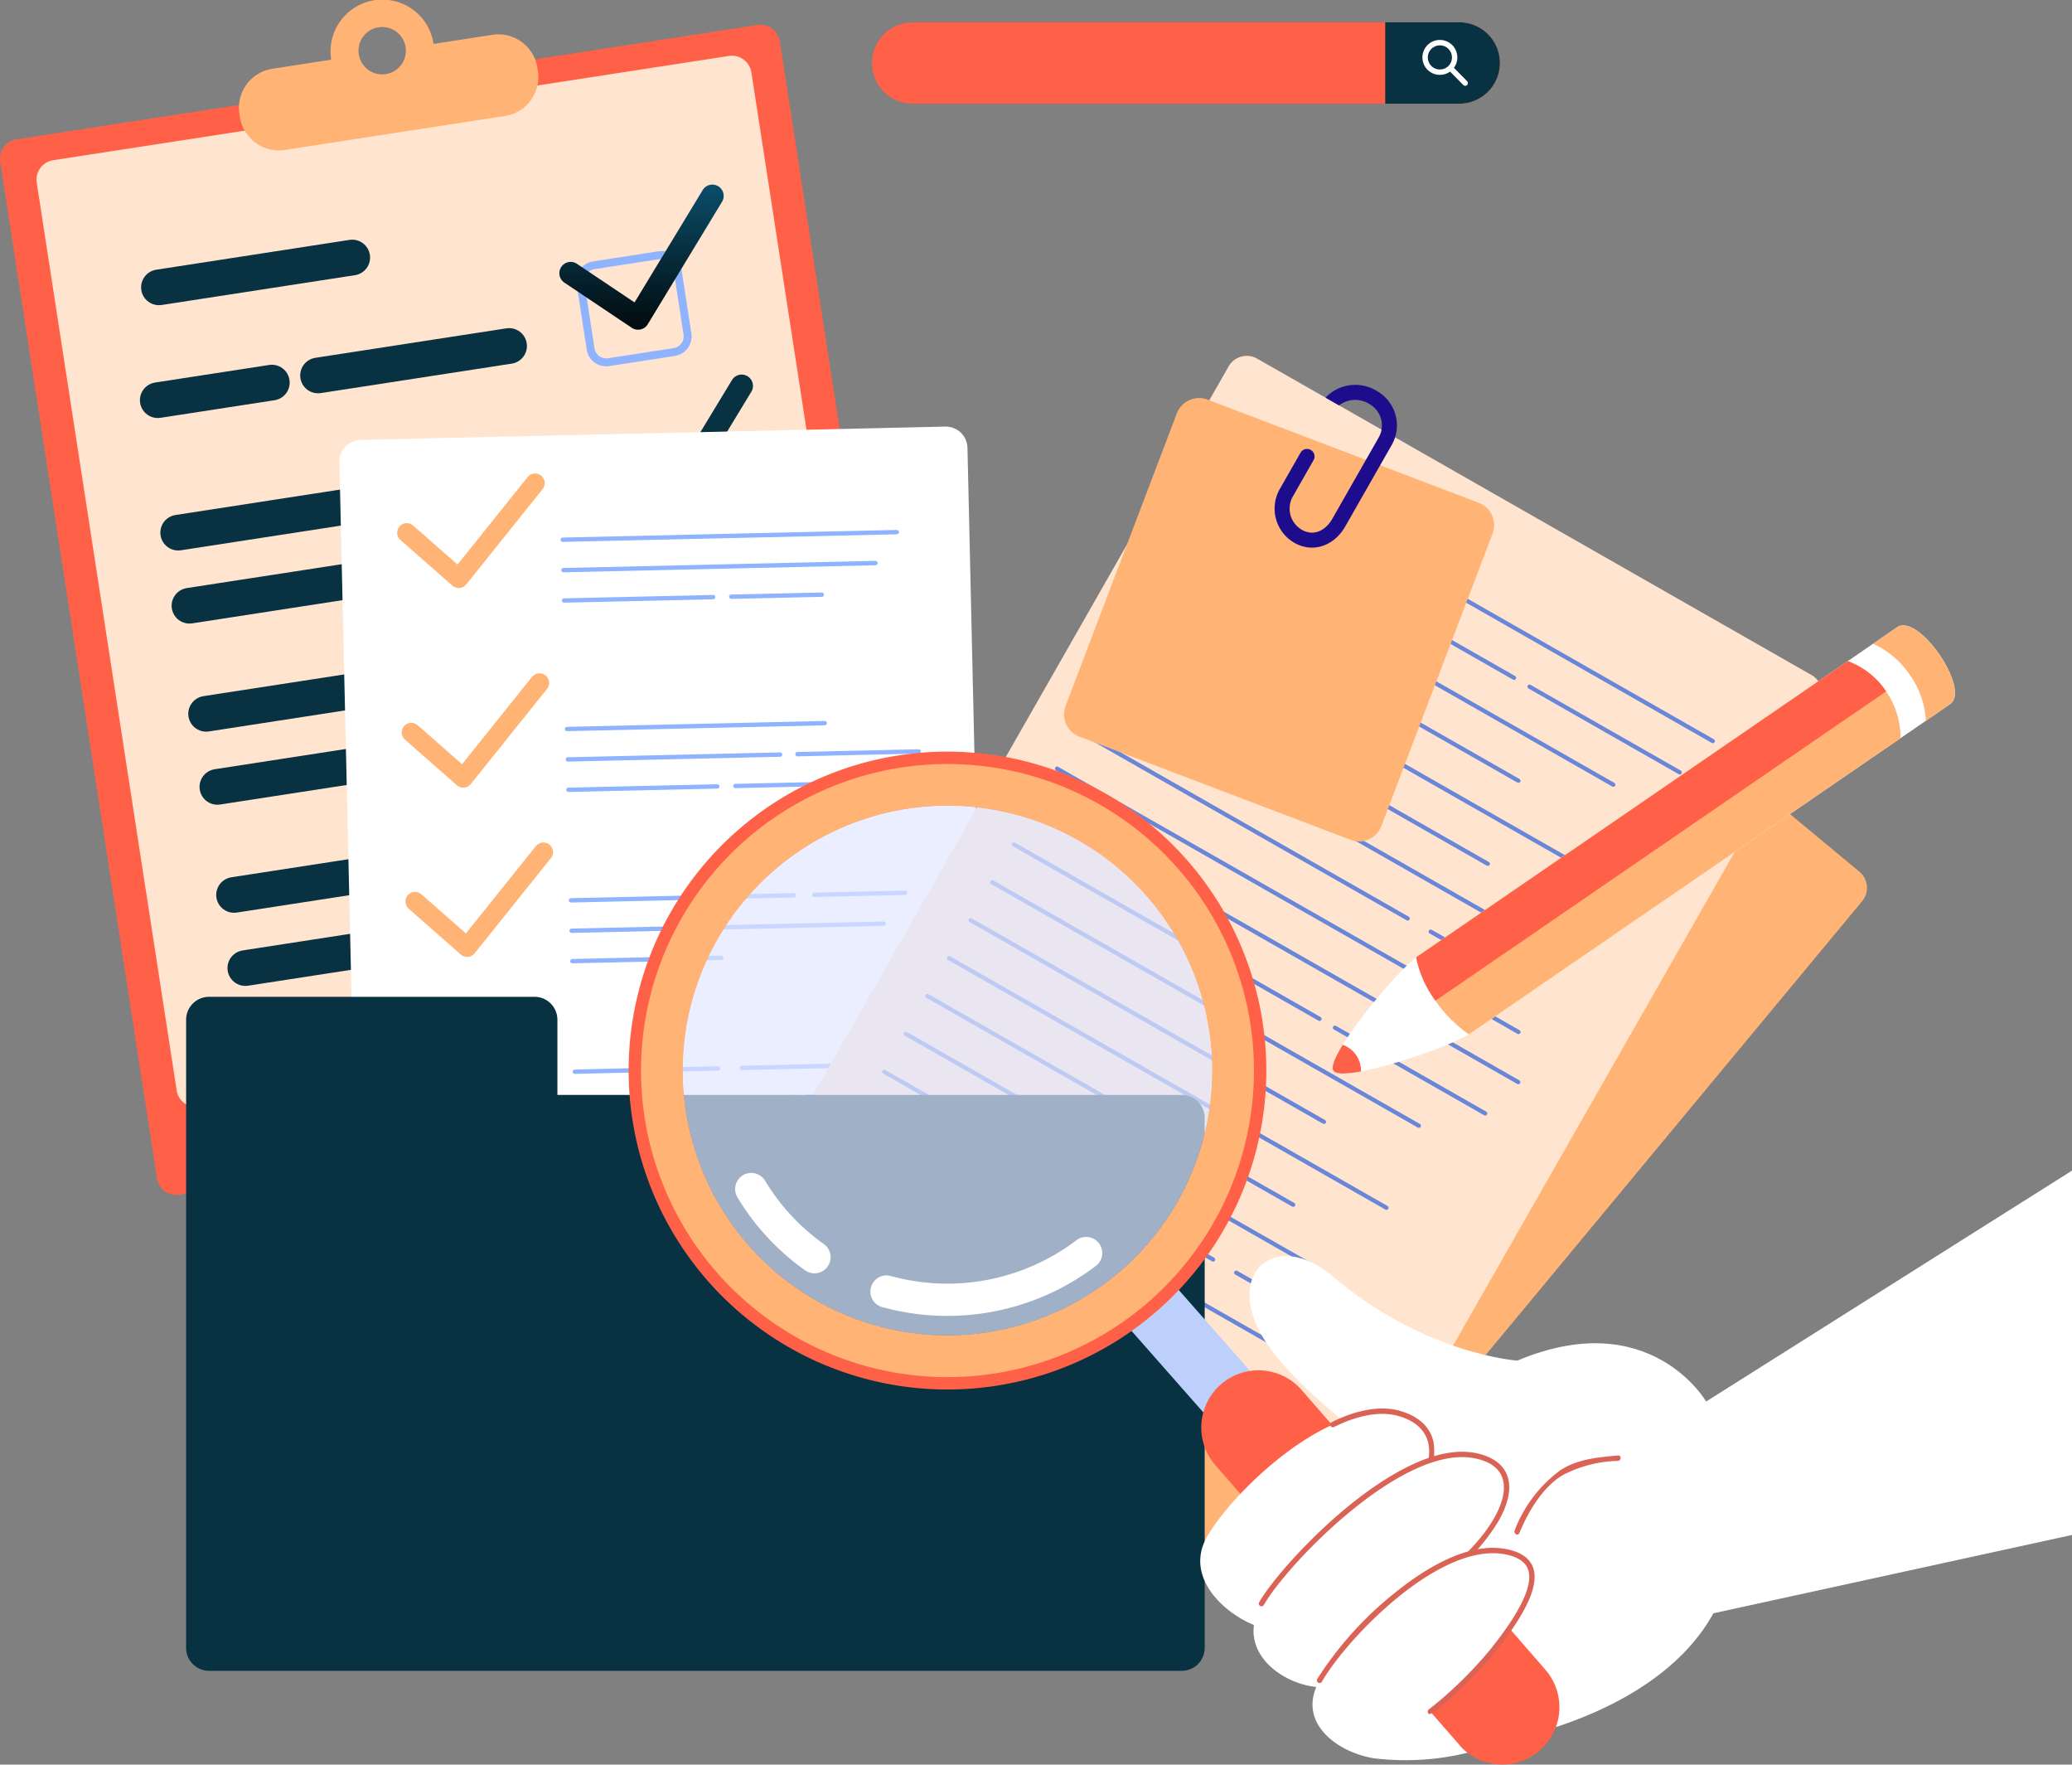 <svg id="Grupo_1064536" data-name="Grupo 1064536" xmlns="http://www.w3.org/2000/svg" xmlns:xlink="http://www.w3.org/1999/xlink" width="252.664" height="215.122" viewBox="0 0 252.664 215.122">
  <rect x="0" y="0" width="252.664" height="215.122" fill="#808080" stroke="none"/>
  <defs>
    <clipPath id="clip-path">
      <rect id="Rectángulo_373803" data-name="Rectángulo 373803" width="252.664" height="215.122" fill="none"/>
    </clipPath>
    <clipPath id="clip-path-3">
      <rect id="Rectángulo_373743" data-name="Rectángulo 373743" width="59.698" height="90.965" fill="#083142"/>
    </clipPath>
    <clipPath id="clip-path-4">
      <path id="Trazado_601135" data-name="Trazado 601135" d="M61.4,58.744a2.174,2.174,0,0,1-1.817,2.481L36.01,64.859a2.174,2.174,0,0,1-.663-4.3l23.571-3.636a2.174,2.174,0,0,1,2.48,1.817" transform="translate(-33.504 -56.901)" fill="#083142"/>
    </clipPath>
    <clipPath id="clip-path-5">
      <path id="Trazado_601136" data-name="Trazado 601136" d="M51.458,88.427a2.174,2.174,0,0,1-1.817,2.48L35.727,93.053a2.174,2.174,0,1,1-.663-4.3L48.978,86.61a2.174,2.174,0,0,1,2.48,1.817" transform="translate(-33.221 -86.584)" fill="#083142"/>
    </clipPath>
    <clipPath id="clip-path-6">
      <path id="Trazado_601137" data-name="Trazado 601137" d="M98.9,79.738a2.174,2.174,0,0,1-1.817,2.48l-23.3,3.593a2.174,2.174,0,1,1-.663-4.3l23.3-3.593a2.174,2.174,0,0,1,2.48,1.818" transform="translate(-71.277 -77.895)" fill="#083142"/>
    </clipPath>
    <clipPath id="clip-path-7">
      <path id="Trazado_601138" data-name="Trazado 601138" d="M81.722,112.235a2.174,2.174,0,0,1-1.817,2.48l-39.328,6.066a2.174,2.174,0,1,1-.663-4.3l39.328-6.066a2.174,2.174,0,0,1,2.48,1.818" transform="translate(-38.071 -110.392)" fill="#083142"/>
    </clipPath>
    <clipPath id="clip-path-8">
      <path id="Trazado_601139" data-name="Trazado 601139" d="M68.64,134.314a2.173,2.173,0,0,1-1.817,2.48L43.253,140.43a2.174,2.174,0,1,1-.663-4.3L66.16,132.5a2.174,2.174,0,0,1,2.48,1.818" transform="translate(-40.746 -132.471)" fill="#083142"/>
    </clipPath>
    <clipPath id="clip-path-9">
      <path id="Trazado_601140" data-name="Trazado 601140" d="M119.787,127.881a2.174,2.174,0,0,1-1.818,2.48l-13.609,2.1a2.174,2.174,0,0,1-.663-4.3l13.608-2.1a2.175,2.175,0,0,1,2.481,1.817" transform="translate(-101.856 -126.038)" fill="#083142"/>
    </clipPath>
    <clipPath id="clip-path-10">
      <path id="Trazado_601141" data-name="Trazado 601141" d="M78.262,158.267a2.174,2.174,0,0,1-1.817,2.48L47.21,165.257a2.174,2.174,0,1,1-.663-4.3l29.235-4.51a2.174,2.174,0,0,1,2.48,1.818" transform="translate(-44.704 -156.424)" fill="#083142"/>
    </clipPath>
    <clipPath id="clip-path-11">
      <path id="Trazado_601142" data-name="Trazado 601142" d="M127.454,153.536a2.174,2.174,0,0,1-1.817,2.48l-9.69,1.5a2.174,2.174,0,1,1-.663-4.3l9.69-1.495a2.174,2.174,0,0,1,2.48,1.817" transform="translate(-113.441 -151.693)" fill="#083142"/>
    </clipPath>
    <clipPath id="clip-path-12">
      <path id="Trazado_601143" data-name="Trazado 601143" d="M87.741,173.571a2.173,2.173,0,0,1-1.817,2.48l-36.04,5.559a2.174,2.174,0,1,1-.663-4.3l36.04-5.558a2.174,2.174,0,0,1,2.48,1.817" transform="translate(-47.379 -171.729)" fill="#083142"/>
    </clipPath>
    <clipPath id="clip-path-13">
      <path id="Trazado_601144" data-name="Trazado 601144" d="M75.454,204.1a2.174,2.174,0,0,1-1.818,2.481l-19.794,3.053a2.174,2.174,0,1,1-.663-4.3l19.795-3.053a2.174,2.174,0,0,1,2.48,1.817" transform="translate(-51.336 -202.261)" fill="#083142"/>
    </clipPath>
    <clipPath id="clip-path-14">
      <path id="Trazado_601145" data-name="Trazado 601145" d="M125.757,196.221a2.175,2.175,0,0,1-1.818,2.481l-20.65,3.185a2.174,2.174,0,1,1-.663-4.3l20.651-3.185a2.174,2.174,0,0,1,2.481,1.817" transform="translate(-100.782 -194.378)" fill="#083142"/>
    </clipPath>
    <clipPath id="clip-path-15">
      <path id="Trazado_601146" data-name="Trazado 601146" d="M72.32,223.2a2.174,2.174,0,0,1-1.817,2.481l-13.985,2.158a2.174,2.174,0,1,1-.663-4.3L69.84,221.38a2.174,2.174,0,0,1,2.48,1.816" transform="translate(-54.011 -221.354)" fill="#083142"/>
    </clipPath>
    <clipPath id="clip-path-16">
      <path id="Trazado_601147" data-name="Trazado 601147" d="M139.065,71.46l-1.236-8.014a1.443,1.443,0,0,1,1.2-1.644l8.013-1.236a1.443,1.443,0,0,1,1.645,1.2l1.236,8.013a1.443,1.443,0,0,1-1.205,1.644l-8.012,1.236a1.411,1.411,0,0,1-.221.017,1.443,1.443,0,0,1-1.424-1.221M146.9,59.617l-8.013,1.236a2.4,2.4,0,0,0-2.009,2.741l1.236,8.012a2.4,2.4,0,0,0,2.741,2.009l8.012-1.236a2.4,2.4,0,0,0,2.009-2.741l-1.236-8.013a2.4,2.4,0,0,0-2.371-2.036,2.443,2.443,0,0,0-.37.028" transform="translate(-136.851 -59.589)" fill="none"/>
    </clipPath>
    <linearGradient id="linear-gradient" x1="-4.213" y1="11.413" x2="-4.182" y2="11.413" gradientUnits="objectBoundingBox">
      <stop offset="0" stop-color="#6986d9"/>
      <stop offset="1" stop-color="#8fb3ff"/>
    </linearGradient>
    <clipPath id="clip-path-17">
      <path id="Trazado_601148" data-name="Trazado 601148" d="M145.831,115.326l-1.236-8.014a1.442,1.442,0,0,1,1.2-1.644l8.013-1.236a1.442,1.442,0,0,1,1.644,1.2l1.236,8.013a1.444,1.444,0,0,1-1.205,1.644l-8.013,1.236a1.469,1.469,0,0,1-.221.017,1.443,1.443,0,0,1-1.424-1.221m7.835-11.844-8.012,1.236a2.4,2.4,0,0,0-2.009,2.741l1.236,8.013a2.4,2.4,0,0,0,2.741,2.008l8.013-1.236a2.4,2.4,0,0,0,2.008-2.74l-1.236-8.013a2.4,2.4,0,0,0-2.372-2.037,2.44,2.44,0,0,0-.369.028" transform="translate(-143.617 -103.454)" fill="none"/>
    </clipPath>
    <linearGradient id="linear-gradient-2" x1="-4.425" y1="10.026" x2="-4.394" y2="10.026" xlink:href="#linear-gradient"/>
    <clipPath id="clip-path-18">
      <path id="Trazado_601149" data-name="Trazado 601149" d="M152.6,159.191l-1.236-8.013a1.442,1.442,0,0,1,1.2-1.644l8.013-1.236a1.442,1.442,0,0,1,1.644,1.2l1.236,8.013a1.443,1.443,0,0,1-1.205,1.644l-8.013,1.236a1.463,1.463,0,0,1-.22.017,1.444,1.444,0,0,1-1.424-1.222m7.836-11.843-8.013,1.236a2.4,2.4,0,0,0-2.009,2.74l1.236,8.013a2.4,2.4,0,0,0,2.741,2.008l8.013-1.236a2.4,2.4,0,0,0,2.008-2.74l-1.236-8.013a2.4,2.4,0,0,0-2.371-2.036,2.432,2.432,0,0,0-.369.028" transform="translate(-150.383 -147.32)" fill="none"/>
    </clipPath>
    <linearGradient id="linear-gradient-3" x1="-4.637" y1="8.641" x2="-4.606" y2="8.641" xlink:href="#linear-gradient"/>
    <clipPath id="clip-path-19">
      <path id="Trazado_601150" data-name="Trazado 601150" d="M159.362,203.057l-1.236-8.013a1.443,1.443,0,0,1,1.205-1.644l8.012-1.236a1.443,1.443,0,0,1,1.645,1.2l1.236,8.014a1.442,1.442,0,0,1-1.2,1.644l-8.014,1.236a1.4,1.4,0,0,1-.221.017,1.444,1.444,0,0,1-1.424-1.222m7.836-11.843-8.013,1.236a2.4,2.4,0,0,0-2.008,2.74l1.236,8.013a2.4,2.4,0,0,0,2.741,2.009l8.012-1.236a2.4,2.4,0,0,0,2.009-2.741l-1.236-8.014a2.4,2.4,0,0,0-2.372-2.036,2.444,2.444,0,0,0-.369.028" transform="translate(-157.149 -191.186)" fill="none"/>
    </clipPath>
    <linearGradient id="linear-gradient-4" x1="-4.849" y1="7.255" x2="-4.818" y2="7.255" xlink:href="#linear-gradient"/>
    <linearGradient id="linear-gradient-5" x1="0.5" x2="0.5" y2="1" gradientUnits="objectBoundingBox">
      <stop offset="0" stop-color="#0a4e6a"/>
      <stop offset="1" stop-color="#020a0d"/>
    </linearGradient>
    <clipPath id="clip-path-21">
      <path id="Trazado_601160" data-name="Trazado 601160" d="M174.108,125.795l-40.749.926a.265.265,0,1,0,.012.531l40.749-.927a.265.265,0,0,0-.006-.529h-.006" transform="translate(-133.1 -125.795)" fill="none"/>
    </clipPath>
    <linearGradient id="linear-gradient-6" x1="-1.67" y1="19.76" x2="-1.657" y2="19.76" xlink:href="#linear-gradient"/>
    <clipPath id="clip-path-22">
      <path id="Trazado_601161" data-name="Trazado 601161" d="M171.572,133.131,133.523,134a.265.265,0,0,0,.013.53l38.049-.864a.265.265,0,0,0-.008-.531h-.005" transform="translate(-133.265 -133.131)" fill="none"/>
    </clipPath>
    <linearGradient id="linear-gradient-7" x1="-1.788" y1="20.5" x2="-1.775" y2="20.5" xlink:href="#linear-gradient"/>
    <clipPath id="clip-path-23">
      <path id="Trazado_601162" data-name="Trazado 601162" d="M151.852,141.228l-18.165.412a.266.266,0,1,0,.012.531l18.165-.413a.265.265,0,0,0-.005-.53h-.007" transform="translate(-133.428 -141.228)" fill="none"/>
    </clipPath>
    <linearGradient id="linear-gradient-8" x1="-3.681" y1="37.854" x2="-3.653" y2="37.854" xlink:href="#linear-gradient"/>
    <clipPath id="clip-path-24">
      <path id="Trazado_601163" data-name="Trazado 601163" d="M184.407,140.642l-11.048.251a.265.265,0,1,0,.012.531l11.047-.251a.265.265,0,0,0,0-.531h-.007" transform="translate(-173.1 -140.642)" fill="none"/>
    </clipPath>
    <linearGradient id="linear-gradient-9" x1="-7.687" y1="56.334" x2="-7.642" y2="56.334" xlink:href="#linear-gradient"/>
    <clipPath id="clip-path-25">
      <path id="Trazado_601164" data-name="Trazado 601164" d="M165.8,171.137l-31.421.715a.265.265,0,0,0,.012.53l31.422-.713a.266.266,0,0,0-.008-.532H165.8" transform="translate(-134.122 -171.137)" fill="none"/>
    </clipPath>
    <linearGradient id="linear-gradient-10" x1="-2.171" y1="21.128" x2="-2.155" y2="21.128" xlink:href="#linear-gradient"/>
    <clipPath id="clip-path-26">
      <path id="Trazado_601165" data-name="Trazado 601165" d="M160.442,178.6l-25.9.589a.266.266,0,0,0,.012.531l25.9-.589a.265.265,0,0,0-.007-.531h-.005" transform="translate(-134.285 -178.598)" fill="none"/>
    </clipPath>
    <linearGradient id="linear-gradient-11" x1="-2.625" y1="24.28" x2="-2.606" y2="24.28" xlink:href="#linear-gradient"/>
    <clipPath id="clip-path-27">
      <path id="Trazado_601166" data-name="Trazado 601166" d="M152.875,186.157l-18.166.413a.265.265,0,1,0,.012.53l18.166-.412a.266.266,0,0,0-.008-.531h0" transform="translate(-134.449 -186.157)" fill="none"/>
    </clipPath>
    <linearGradient id="linear-gradient-12" x1="-3.709" y1="31.786" x2="-3.681" y2="31.786" xlink:href="#linear-gradient"/>
    <clipPath id="clip-path-28">
      <path id="Trazado_601167" data-name="Trazado 601167" d="M192.454,185.26l-18.073.411a.265.265,0,1,0,.012.529l18.073-.41a.265.265,0,0,0-.005-.53h-.007" transform="translate(-174.121 -185.26)" fill="none"/>
    </clipPath>
    <linearGradient id="linear-gradient-13" x1="-4.827" y1="32.046" x2="-4.799" y2="32.046" xlink:href="#linear-gradient"/>
    <clipPath id="clip-path-29">
      <path id="Trazado_601168" data-name="Trazado 601168" d="M203.881,177.852l-14.784.335a.265.265,0,0,0,.012.531l14.785-.337a.264.264,0,0,0-.006-.528h-.007" transform="translate(-188.838 -177.852)" fill="none"/>
    </clipPath>
    <linearGradient id="linear-gradient-14" x1="-6.351" y1="38.93" x2="-6.317" y2="38.93" xlink:href="#linear-gradient"/>
    <clipPath id="clip-path-30">
      <path id="Trazado_601169" data-name="Trazado 601169" d="M162.468,212l-27.163.618a.265.265,0,0,0,.013.531l27.163-.618a.265.265,0,0,0-.006-.53h-.007" transform="translate(-135.046 -212)" fill="none"/>
    </clipPath>
    <linearGradient id="linear-gradient-15" x1="-2.52" y1="20.11" x2="-2.502" y2="20.11" xlink:href="#linear-gradient"/>
    <clipPath id="clip-path-31">
      <path id="Trazado_601170" data-name="Trazado 601170" d="M173.519,218.735l-38.049.865a.265.265,0,1,0,.012.531l38.049-.864a.266.266,0,0,0-.006-.532h-.006" transform="translate(-135.21 -218.735)" fill="none"/>
    </clipPath>
    <linearGradient id="linear-gradient-16" x1="-1.814" y1="14.48" x2="-1.801" y2="14.48" xlink:href="#linear-gradient"/>
    <clipPath id="clip-path-32">
      <path id="Trazado_601171" data-name="Trazado 601171" d="M153.8,226.832l-18.166.413a.265.265,0,1,0,.012.53l18.166-.412a.265.265,0,0,0-.007-.531H153.8" transform="translate(-135.374 -226.832)" fill="none"/>
    </clipPath>
    <linearGradient id="linear-gradient-17" x1="-3.734" y1="26.292" x2="-3.707" y2="26.292" xlink:href="#linear-gradient"/>
    <clipPath id="clip-path-33">
      <path id="Trazado_601172" data-name="Trazado 601172" d="M204.163,211.4l-11.071.252a.264.264,0,1,0,.012.528l11.071-.249a.266.266,0,0,0,.259-.272.264.264,0,0,0-.263-.259h-.008" transform="translate(-192.832 -211.399)" fill="none"/>
    </clipPath>
    <linearGradient id="linear-gradient-18" x1="-8.545" y1="42.024" x2="-8.5" y2="42.024" xlink:href="#linear-gradient"/>
    <clipPath id="clip-path-34">
      <path id="Trazado_601173" data-name="Trazado 601173" d="M153.708,253.1l-17.478.4a.265.265,0,0,0,.012.531l17.478-.4a.266.266,0,0,0,0-.531h-.008" transform="translate(-135.971 -253.104)" fill="none"/>
    </clipPath>
    <linearGradient id="linear-gradient-19" x1="-3.894" y1="23.488" x2="-3.865" y2="23.488" xlink:href="#linear-gradient"/>
    <clipPath id="clip-path-35">
      <path id="Trazado_601174" data-name="Trazado 601174" d="M163.113,259.912l-26.718.607a.265.265,0,0,0,.011.531l26.72-.608a.265.265,0,0,0-.007-.53h-.006" transform="translate(-136.135 -259.912)" fill="none"/>
    </clipPath>
    <linearGradient id="linear-gradient-20" x1="-2.582" y1="15.771" x2="-2.563" y2="15.771" xlink:href="#linear-gradient"/>
    <clipPath id="clip-path-36">
      <path id="Trazado_601175" data-name="Trazado 601175" d="M152.268,267.615l-15.71.357a.265.265,0,0,0,.012.531l15.71-.358a.265.265,0,0,0-.006-.53h-.006" transform="translate(-136.299 -267.615)" fill="none"/>
    </clipPath>
    <linearGradient id="linear-gradient-21" x1="-4.325" y1="23.399" x2="-4.293" y2="23.399" xlink:href="#linear-gradient"/>
    <clipPath id="clip-path-37">
      <path id="Trazado_601176" data-name="Trazado 601176" d="M194.3,266.61l-18.074.41a.266.266,0,1,0,.012.531l18.074-.411a.268.268,0,0,0,.259-.271.264.264,0,0,0-.264-.258H194.3" transform="translate(-175.97 -266.61)" fill="none"/>
    </clipPath>
    <linearGradient id="linear-gradient-22" x1="-4.878" y1="21.015" x2="-4.85" y2="21.015" xlink:href="#linear-gradient"/>
    <clipPath id="clip-path-38">
      <path id="Trazado_601177" data-name="Trazado 601177" d="M198.328,251.983l-22.427.51a.265.265,0,1,0,.013.53l22.427-.511a.265.265,0,0,0-.006-.529h-.007" transform="translate(-175.641 -251.983)" fill="none"/>
    </clipPath>
    <linearGradient id="linear-gradient-23" x1="-3.95" y1="19.204" x2="-3.927" y2="19.204" xlink:href="#linear-gradient"/>
    <clipPath id="clip-path-39">
      <path id="Trazado_601178" data-name="Trazado 601178" d="M205.79,259.2l-14.722.334a.266.266,0,0,0,.011.532l14.723-.335a.265.265,0,0,0,0-.531h-.008" transform="translate(-190.808 -259.2)" fill="none"/>
    </clipPath>
    <linearGradient id="linear-gradient-24" x1="-6.443" y1="25.992" x2="-6.409" y2="25.992" xlink:href="#linear-gradient"/>
    <clipPath id="clip-path-40">
      <path id="Trazado_601179" data-name="Trazado 601179" d="M111.274,160.256,102.739,170.9l-5.413-4.754a1.172,1.172,0,1,0-1.548,1.761l6.335,5.565a1.177,1.177,0,0,0,.8.291c.025,0,.05,0,.075,0a1.175,1.175,0,0,0,.813-.435l9.3-11.605a1.173,1.173,0,1,0-1.831-1.467" transform="translate(-95.38 -159.816)" fill="#ffb476"/>
    </clipPath>
    <clipPath id="clip-path-41">
      <path id="Trazado_601180" data-name="Trazado 601180" d="M110.2,112.85,101.662,123.5l-5.413-4.755a1.173,1.173,0,0,0-1.549,1.763l6.335,5.565a1.172,1.172,0,0,0,.8.291l.076,0a1.171,1.171,0,0,0,.812-.434l9.3-11.606a1.173,1.173,0,1,0-1.83-1.467" transform="translate(-94.302 -112.41)" fill="#ffb476"/>
    </clipPath>
    <clipPath id="clip-path-42">
      <path id="Trazado_601181" data-name="Trazado 601181" d="M112.188,200.414l-8.535,10.648-5.414-4.755a1.173,1.173,0,1,0-1.547,1.763l6.335,5.565a1.173,1.173,0,0,0,.8.291.745.745,0,0,0,.076,0,1.172,1.172,0,0,0,.814-.434l9.3-11.605a1.173,1.173,0,0,0-1.83-1.468" transform="translate(-96.293 -199.975)" fill="#ffb476"/>
    </clipPath>
    <clipPath id="clip-path-43">
      <path id="Trazado_601182" data-name="Trazado 601182" d="M113.079,239.656,104.545,250.3l-5.413-4.756a1.173,1.173,0,0,0-1.548,1.763l6.336,5.565a1.166,1.166,0,0,0,.8.291.4.4,0,0,0,.074,0,1.173,1.173,0,0,0,.813-.435l9.3-11.606a1.173,1.173,0,1,0-1.831-1.466" transform="translate(-97.184 -239.216)" fill="none"/>
    </clipPath>
    <linearGradient id="linear-gradient-25" x1="-2.671" y1="6.435" x2="-2.643" y2="6.435" xlink:href="#linear-gradient"/>
    <clipPath id="clip-path-44">
      <path id="Trazado_601183" data-name="Trazado 601183" d="M211.993,5.3a4.96,4.96,0,0,0,0,9.92h66.645a4.96,4.96,0,0,0,0-9.92Z" transform="translate(-207.033 -5.295)" fill="#ff6148"/>
    </clipPath>
    <clipPath id="clip-path-46">
      <path id="Trazado_601188" data-name="Trazado 601188" d="M291.581,110.125a.255.255,0,0,0,.094.348l58.878,33.6a.255.255,0,1,0,.254-.443l-58.878-33.6A.252.252,0,0,0,291.8,110a.255.255,0,0,0-.222.129" transform="translate(-291.548 -109.996)" fill="none"/>
    </clipPath>
    <linearGradient id="linear-gradient-26" x1="-4.104" y1="2.78" x2="-4.091" y2="2.78" gradientUnits="objectBoundingBox">
      <stop offset="0" stop-color="#8fb3ff"/>
      <stop offset="1" stop-color="#6986d9"/>
    </linearGradient>
    <clipPath id="clip-path-47">
      <path id="Trazado_601189" data-name="Trazado 601189" d="M286.449,119.119a.257.257,0,0,0,.1.349l37.272,21.267a.255.255,0,1,0,.253-.443L286.8,119.025a.251.251,0,0,0-.126-.034.257.257,0,0,0-.222.128" transform="translate(-286.415 -118.991)" fill="none"/>
    </clipPath>
    <linearGradient id="linear-gradient-27" x1="-6.17" y1="4.119" x2="-6.149" y2="4.119" xlink:href="#linear-gradient-26"/>
    <clipPath id="clip-path-48">
      <path id="Trazado_601190" data-name="Trazado 601190" d="M362.691,162.623a.255.255,0,0,0,.1.349l18.322,10.454a.254.254,0,1,0,.252-.442L363.04,162.529a.252.252,0,0,0-.126-.034.257.257,0,0,0-.222.128" transform="translate(-362.657 -162.495)" fill="none"/>
    </clipPath>
    <linearGradient id="linear-gradient-28" x1="-15.11" y1="6.887" x2="-15.069" y2="6.887" xlink:href="#linear-gradient-26"/>
    <clipPath id="clip-path-49">
      <path id="Trazado_601191" data-name="Trazado 601191" d="M281.317,128.114a.255.255,0,0,0,.1.349l52.011,29.677a.255.255,0,1,0,.253-.443l-52.011-29.678a.258.258,0,0,0-.127-.033.255.255,0,0,0-.221.128" transform="translate(-281.283 -127.986)" fill="none"/>
    </clipPath>
    <linearGradient id="linear-gradient-29" x1="-4.449" y1="2.945" x2="-4.435" y2="2.945" xlink:href="#linear-gradient-26"/>
    <clipPath id="clip-path-50">
      <path id="Trazado_601192" data-name="Trazado 601192" d="M276.184,137.109a.255.255,0,0,0,.1.348l43.088,24.585a.255.255,0,0,0,.253-.442l-43.088-24.586a.255.255,0,0,0-.349.1" transform="translate(-276.15 -136.98)" fill="none"/>
    </clipPath>
    <linearGradient id="linear-gradient-30" x1="-5.206" y1="3.399" x2="-5.188" y2="3.399" xlink:href="#linear-gradient-26"/>
    <clipPath id="clip-path-51">
      <path id="Trazado_601193" data-name="Trazado 601193" d="M271.053,146.1a.255.255,0,0,0,.094.348l53.342,30.437a.255.255,0,0,0,.253-.443L271.4,146.007a.254.254,0,0,0-.348.1" transform="translate(-271.019 -145.974)" fill="none"/>
    </clipPath>
    <linearGradient id="linear-gradient-31" x1="-4.198" y1="2.714" x2="-4.183" y2="2.714" xlink:href="#linear-gradient-26"/>
    <clipPath id="clip-path-52">
      <path id="Trazado_601194" data-name="Trazado 601194" d="M265.92,155.1a.256.256,0,0,0,.094.349l44.624,25.462a.255.255,0,1,0,.253-.444L266.268,155a.255.255,0,0,0-.348.094" transform="translate(-265.886 -154.97)" fill="none"/>
    </clipPath>
    <linearGradient id="linear-gradient-32" x1="-4.862" y1="3.095" x2="-4.844" y2="3.095" xlink:href="#linear-gradient-26"/>
    <clipPath id="clip-path-53">
      <path id="Trazado_601195" data-name="Trazado 601195" d="M260.788,164.092a.255.255,0,0,0,.1.349L310.235,192.6a.256.256,0,0,0,.253-.444L261.135,164a.251.251,0,0,0-.126-.034.254.254,0,0,0-.221.128" transform="translate(-260.754 -163.964)" fill="none"/>
    </clipPath>
    <linearGradient id="linear-gradient-33" x1="-4.349" y1="2.735" x2="-4.333" y2="2.735" xlink:href="#linear-gradient-26"/>
    <clipPath id="clip-path-54">
      <path id="Trazado_601196" data-name="Trazado 601196" d="M255.654,173.088a.254.254,0,0,0,.1.347l40.118,22.893a.255.255,0,0,0,.253-.444L256,172.992a.252.252,0,0,0-.125-.033.258.258,0,0,0-.223.129" transform="translate(-255.621 -172.959)" fill="none"/>
    </clipPath>
    <linearGradient id="linear-gradient-34" x1="-5.169" y1="3.195" x2="-5.15" y2="3.195" xlink:href="#linear-gradient-26"/>
    <clipPath id="clip-path-55">
      <path id="Trazado_601197" data-name="Trazado 601197" d="M339.237,220.78a.256.256,0,0,0,.1.348l9.457,5.4a.255.255,0,1,0,.253-.442l-9.457-5.4a.255.255,0,0,0-.348.094" transform="translate(-339.204 -220.652)" fill="none"/>
    </clipPath>
    <linearGradient id="linear-gradient-35" x1="-26.02" y1="9.913" x2="-25.944" y2="9.913" xlink:href="#linear-gradient-26"/>
    <clipPath id="clip-path-56">
      <path id="Trazado_601198" data-name="Trazado 601198" d="M250.523,182.081a.256.256,0,0,0,.095.349l56.27,32.108a.255.255,0,1,0,.253-.443l-56.269-32.108a.251.251,0,0,0-.126-.034.256.256,0,0,0-.222.128" transform="translate(-250.489 -181.953)" fill="none"/>
    </clipPath>
    <linearGradient id="linear-gradient-36" x1="-3.714" y1="2.274" x2="-3.7" y2="2.274" xlink:href="#linear-gradient-26"/>
    <clipPath id="clip-path-57">
      <path id="Trazado_601199" data-name="Trazado 601199" d="M245.391,191.076a.256.256,0,0,0,.094.349l58.878,33.6a.255.255,0,1,0,.253-.443l-58.878-33.6a.257.257,0,0,0-.127-.033.253.253,0,0,0-.221.128" transform="translate(-245.357 -190.948)" fill="none"/>
    </clipPath>
    <linearGradient id="linear-gradient-37" x1="-3.496" y1="2.11" x2="-3.482" y2="2.11" xlink:href="#linear-gradient-26"/>
    <clipPath id="clip-path-58">
      <path id="Trazado_601200" data-name="Trazado 601200" d="M240.258,200.071a.256.256,0,0,0,.1.348l37.272,21.267a.255.255,0,0,0,.254-.443l-37.273-21.267a.252.252,0,0,0-.126-.034.256.256,0,0,0-.222.128" transform="translate(-240.224 -199.943)" fill="none"/>
    </clipPath>
    <linearGradient id="linear-gradient-38" x1="-5.217" y1="3.068" x2="-5.196" y2="3.068" xlink:href="#linear-gradient-26"/>
    <clipPath id="clip-path-59">
      <path id="Trazado_601201" data-name="Trazado 601201" d="M316.5,243.576a.255.255,0,0,0,.094.348l18.322,10.455a.255.255,0,1,0,.253-.444L316.849,243.48a.26.26,0,0,0-.126-.033.255.255,0,0,0-.222.129" transform="translate(-316.467 -243.447)" fill="none"/>
    </clipPath>
    <linearGradient id="linear-gradient-39" x1="-13.217" y1="4.782" x2="-13.176" y2="4.782" xlink:href="#linear-gradient-26"/>
    <clipPath id="clip-path-60">
      <path id="Trazado_601202" data-name="Trazado 601202" d="M235.126,209.065a.255.255,0,0,0,.1.348l52.011,29.677a.255.255,0,1,0,.253-.442l-52.012-29.678a.251.251,0,0,0-.126-.034.256.256,0,0,0-.222.128" transform="translate(-235.092 -208.937)" fill="none"/>
    </clipPath>
    <linearGradient id="linear-gradient-40" x1="-3.762" y1="2.188" x2="-3.747" y2="2.188" xlink:href="#linear-gradient-26"/>
    <clipPath id="clip-path-61">
      <path id="Trazado_601203" data-name="Trazado 601203" d="M229.995,218.06a.254.254,0,0,0,.1.348l43.088,24.586a.255.255,0,1,0,.252-.444l-43.088-24.586a.253.253,0,0,0-.347.1" transform="translate(-229.96 -217.931)" fill="none"/>
    </clipPath>
    <linearGradient id="linear-gradient-41" x1="-4.379" y1="2.487" x2="-4.361" y2="2.487" xlink:href="#linear-gradient-26"/>
    <clipPath id="clip-path-62">
      <path id="Trazado_601204" data-name="Trazado 601204" d="M224.861,227.055a.256.256,0,0,0,.094.348L278.3,257.84a.255.255,0,1,0,.253-.443l-53.341-30.437a.255.255,0,0,0-.348.1" transform="translate(-224.828 -226.926)" fill="none"/>
    </clipPath>
    <linearGradient id="linear-gradient-42" x1="-3.527" y1="1.975" x2="-3.512" y2="1.975" xlink:href="#linear-gradient-26"/>
    <clipPath id="clip-path-63">
      <path id="Trazado_601205" data-name="Trazado 601205" d="M219.728,236.05a.255.255,0,0,0,.1.348l44.623,25.463a.256.256,0,0,0,.253-.444l-44.624-25.461a.258.258,0,0,0-.127-.034.255.255,0,0,0-.221.129" transform="translate(-219.695 -235.921)" fill="none"/>
    </clipPath>
    <linearGradient id="linear-gradient-43" x1="-4.062" y1="2.215" x2="-4.045" y2="2.215" xlink:href="#linear-gradient-26"/>
    <clipPath id="clip-path-64">
      <path id="Trazado_601206" data-name="Trazado 601206" d="M214.6,245.043a.255.255,0,0,0,.1.348l49.353,28.16a.255.255,0,0,0,.253-.443l-49.352-28.161a.256.256,0,0,0-.349.1" transform="translate(-214.563 -244.914)" fill="none"/>
    </clipPath>
    <linearGradient id="linear-gradient-44" x1="-3.625" y1="1.938" x2="-3.609" y2="1.938" xlink:href="#linear-gradient-26"/>
    <clipPath id="clip-path-65">
      <path id="Trazado_601207" data-name="Trazado 601207" d="M209.465,254.038a.255.255,0,0,0,.095.348l40.119,22.892a.255.255,0,1,0,.253-.443l-40.12-22.892a.254.254,0,0,0-.347.094" transform="translate(-209.431 -253.91)" fill="none"/>
    </clipPath>
    <linearGradient id="linear-gradient-45" x1="-4.282" y1="2.217" x2="-4.263" y2="2.217" xlink:href="#linear-gradient-26"/>
    <clipPath id="clip-path-66">
      <path id="Trazado_601208" data-name="Trazado 601208" d="M293.047,301.73a.257.257,0,0,0,.1.349l9.457,5.4a.255.255,0,1,0,.253-.444l-9.456-5.4a.252.252,0,0,0-.125-.033.257.257,0,0,0-.223.128" transform="translate(-293.014 -301.602)" fill="none"/>
    </clipPath>
    <linearGradient id="linear-gradient-46" x1="-22.508" y1="5.953" x2="-22.432" y2="5.953" xlink:href="#linear-gradient-26"/>
    <clipPath id="clip-path-67">
      <path id="Trazado_601209" data-name="Trazado 601209" d="M204.332,263.033a.255.255,0,0,0,.1.348L260.7,295.488a.255.255,0,0,0,.254-.443l-56.27-32.108a.255.255,0,0,0-.348.1" transform="translate(-204.298 -262.904)" fill="none"/>
    </clipPath>
    <linearGradient id="linear-gradient-47" x1="-3.077" y1="1.574" x2="-3.063" y2="1.574" xlink:href="#linear-gradient-26"/>
    <clipPath id="clip-path-69">
      <rect id="Rectángulo_373797" data-name="Rectángulo 373797" width="20.478" height="22.479" fill="none"/>
    </clipPath>
    <clipPath id="clip-path-70">
      <rect id="Rectángulo_373799" data-name="Rectángulo 373799" width="64.582" height="64.582" fill="none"/>
    </clipPath>
    <clipPath id="clip-path-71">
      <path id="Trazado_601220" data-name="Trazado 601220" d="M170.038,244.754a32.291,32.291,0,1,0,3.127-45.558,32.289,32.289,0,0,0-3.127,45.558" transform="translate(-162.089 -191.248)" fill="none"/>
    </clipPath>
    <linearGradient id="linear-gradient-48" x1="-0.783" y1="1.44" x2="-0.778" y2="1.44" gradientUnits="objectBoundingBox">
      <stop offset="0" stop-color="#fff"/>
      <stop offset="0.015" stop-color="#fff"/>
      <stop offset="0.999" stop-color="#e1e7ff"/>
      <stop offset="1" stop-color="#e1e7ff"/>
    </linearGradient>
    <clipPath id="clip-path-72">
      <rect id="Rectángulo_373800" data-name="Rectángulo 373800" width="9.989" height="11.631" fill="#ffb476"/>
    </clipPath>
    <clipPath id="clip-path-73">
      <rect id="Rectángulo_373801" data-name="Rectángulo 373801" width="3.449" height="3.494" fill="#ff6148"/>
    </clipPath>
  </defs>
  <g id="Grupo_1064535" data-name="Grupo 1064535" clip-path="url(#clip-path)">
    <g id="Grupo_1064414" data-name="Grupo 1064414">
      <g id="Grupo_1064413" data-name="Grupo 1064413" clip-path="url(#clip-path)">
        <path id="Trazado_601132" data-name="Trazado 601132" d="M114.213,131.837a2.4,2.4,0,0,1-2.008,2.74L21.883,148.508a2.4,2.4,0,0,1-2.741-2.008L.028,22.58a2.4,2.4,0,0,1,2.009-2.741L92.359,5.908A2.4,2.4,0,0,1,95.1,7.916Z" transform="translate(0 -2.86)" fill="#ff6148"/>
        <path id="Trazado_601133" data-name="Trazado 601133" d="M112.909,125.92a2.4,2.4,0,0,1-2.008,2.741L28.5,141.37a2.4,2.4,0,0,1-2.741-2.009L8.694,28.7A2.4,2.4,0,0,1,10.7,25.963L93.1,13.254a2.4,2.4,0,0,1,2.741,2.008Z" transform="translate(-4.215 -6.433)" fill="#ffe5cf"/>
        <path id="Trazado_601134" data-name="Trazado 601134" d="M87.641,4.244,80.463,5.352A6.313,6.313,0,1,0,67.985,7.277L60.807,8.383a4.806,4.806,0,0,0-4.017,5.481l.062.4a4.805,4.805,0,0,0,5.481,4.017l26.835-4.139A4.805,4.805,0,0,0,93.185,8.66l-.062-.4a4.806,4.806,0,0,0-5.482-4.017m-13,4.793a2.887,2.887,0,1,1,2.413-3.294,2.887,2.887,0,0,1-2.413,3.294" transform="translate(-27.596 0)" fill="#ffb476"/>
        <g id="Grupo_1064412" data-name="Grupo 1064412" transform="translate(17.062 29.223)">
          <g id="Grupo_1064411" data-name="Grupo 1064411">
            <g id="Grupo_1064410" data-name="Grupo 1064410" clip-path="url(#clip-path-3)">
              <g id="Grupo_1064387" data-name="Grupo 1064387" transform="translate(0.145 0)">
                <g id="Grupo_1064386" data-name="Grupo 1064386" clip-path="url(#clip-path-4)">
                  <rect id="Rectángulo_373731" data-name="Rectángulo 373731" width="29.169" height="12.505" transform="matrix(0.988, -0.152, 0.152, 0.988, -1.407, 0.036)" fill="#083142"/>
                </g>
              </g>
              <g id="Grupo_1064389" data-name="Grupo 1064389" transform="translate(0 15.244)">
                <g id="Grupo_1064388" data-name="Grupo 1064388" clip-path="url(#clip-path-5)">
                  <rect id="Rectángulo_373732" data-name="Rectángulo 373732" width="19.397" height="9.561" transform="translate(-1.183 0.001) rotate(-8.766)" fill="#083142"/>
                </g>
              </g>
              <g id="Grupo_1064391" data-name="Grupo 1064391" transform="translate(19.545 10.782)">
                <g id="Grupo_1064390" data-name="Grupo 1064390" clip-path="url(#clip-path-6)">
                  <rect id="Rectángulo_373733" data-name="Rectángulo 373733" width="28.895" height="12.422" transform="translate(-1.401 0.035) rotate(-8.766)" fill="#083142"/>
                </g>
              </g>
              <g id="Grupo_1064393" data-name="Grupo 1064393" transform="translate(2.491 27.472)">
                <g id="Grupo_1064392" data-name="Grupo 1064392" clip-path="url(#clip-path-7)">
                  <rect id="Rectángulo_373734" data-name="Rectángulo 373734" width="45.113" height="17.309" transform="matrix(0.988, -0.152, 0.152, 0.988, -1.774, 0.092)" fill="#083142"/>
                </g>
              </g>
              <g id="Grupo_1064395" data-name="Grupo 1064395" transform="translate(3.865 38.811)">
                <g id="Grupo_1064394" data-name="Grupo 1064394" clip-path="url(#clip-path-8)">
                  <rect id="Rectángulo_373735" data-name="Rectángulo 373735" width="29.169" height="12.505" transform="matrix(0.988, -0.152, 0.152, 0.988, -1.407, 0.036)" fill="#083142"/>
                </g>
              </g>
              <g id="Grupo_1064397" data-name="Grupo 1064397" transform="translate(35.249 35.507)">
                <g id="Grupo_1064396" data-name="Grupo 1064396" clip-path="url(#clip-path-9)">
                  <rect id="Rectángulo_373736" data-name="Rectángulo 373736" width="19.089" height="9.468" transform="translate(-1.176 0) rotate(-8.766)" fill="#083142"/>
                </g>
              </g>
              <g id="Grupo_1064399" data-name="Grupo 1064399" transform="translate(5.897 51.113)">
                <g id="Grupo_1064398" data-name="Grupo 1064398" clip-path="url(#clip-path-10)">
                  <rect id="Rectángulo_373737" data-name="Rectángulo 373737" width="34.901" height="14.232" transform="matrix(0.988, -0.152, 0.152, 0.988, -1.539, 0.056)" fill="#083142"/>
                </g>
              </g>
              <g id="Grupo_1064401" data-name="Grupo 1064401" transform="translate(41.199 48.683)">
                <g id="Grupo_1064400" data-name="Grupo 1064400" clip-path="url(#clip-path-11)">
                  <rect id="Rectángulo_373738" data-name="Rectángulo 373738" width="15.125" height="8.274" transform="matrix(0.988, -0.152, 0.152, 0.988, -1.085, -0.015)" fill="#083142"/>
                </g>
              </g>
              <g id="Grupo_1064403" data-name="Grupo 1064403" transform="translate(7.271 58.973)">
                <g id="Grupo_1064402" data-name="Grupo 1064402" clip-path="url(#clip-path-12)">
                  <rect id="Rectángulo_373739" data-name="Rectángulo 373739" width="41.786" height="16.305" transform="translate(-1.697 0.08) rotate(-8.766)" fill="#083142"/>
                </g>
              </g>
              <g id="Grupo_1064405" data-name="Grupo 1064405" transform="translate(9.303 74.653)">
                <g id="Grupo_1064404" data-name="Grupo 1064404" clip-path="url(#clip-path-13)">
                  <rect id="Rectángulo_373740" data-name="Rectángulo 373740" width="25.348" height="11.354" transform="translate(-1.319 0.022) rotate(-8.766)" fill="#083142"/>
                </g>
              </g>
              <g id="Grupo_1064407" data-name="Grupo 1064407" transform="translate(34.698 70.605)">
                <g id="Grupo_1064406" data-name="Grupo 1064406" clip-path="url(#clip-path-14)">
                  <rect id="Rectángulo_373741" data-name="Rectángulo 373741" width="26.215" height="11.615" transform="translate(-1.339 0.025) rotate(-8.766)" fill="#083142"/>
                </g>
              </g>
              <g id="Grupo_1064409" data-name="Grupo 1064409" transform="translate(10.677 84.459)">
                <g id="Grupo_1064408" data-name="Grupo 1064408" clip-path="url(#clip-path-15)">
                  <rect id="Rectángulo_373742" data-name="Rectángulo 373742" width="19.47" height="9.582" transform="matrix(0.988, -0.152, 0.152, 0.988, -1.184, 0.001)" fill="#083142"/>
                </g>
              </g>
            </g>
          </g>
        </g>
      </g>
    </g>
    <g id="Grupo_1064416" data-name="Grupo 1064416" transform="translate(70.283 30.603)">
      <g id="Grupo_1064415" data-name="Grupo 1064415" clip-path="url(#clip-path-16)">
        <rect id="Rectángulo_373745" data-name="Rectángulo 373745" width="16.403" height="16.257" transform="translate(-2.317 0.33) rotate(-8.766)" fill="url(#linear-gradient)"/>
      </g>
    </g>
    <g id="Grupo_1064418" data-name="Grupo 1064418" transform="translate(73.758 53.132)">
      <g id="Grupo_1064417" data-name="Grupo 1064417" clip-path="url(#clip-path-17)">
        <rect id="Rectángulo_373746" data-name="Rectángulo 373746" width="16.403" height="16.257" transform="matrix(0.988, -0.152, 0.152, 0.988, -2.317, 0.331)" fill="url(#linear-gradient-2)"/>
      </g>
    </g>
    <g id="Grupo_1064420" data-name="Grupo 1064420" transform="translate(77.233 75.66)">
      <g id="Grupo_1064419" data-name="Grupo 1064419" clip-path="url(#clip-path-18)">
        <rect id="Rectángulo_373747" data-name="Rectángulo 373747" width="16.403" height="16.257" transform="matrix(0.988, -0.152, 0.152, 0.988, -2.317, 0.33)" fill="url(#linear-gradient-3)"/>
      </g>
    </g>
    <g id="Grupo_1064422" data-name="Grupo 1064422" transform="translate(80.708 98.189)">
      <g id="Grupo_1064421" data-name="Grupo 1064421" clip-path="url(#clip-path-19)">
        <rect id="Rectángulo_373748" data-name="Rectángulo 373748" width="16.402" height="16.257" transform="translate(-2.317 0.33) rotate(-8.766)" fill="url(#linear-gradient-4)"/>
      </g>
    </g>
    <g id="Grupo_1064424" data-name="Grupo 1064424">
      <g id="Grupo_1064423" data-name="Grupo 1064423" clip-path="url(#clip-path)">
        <path id="Trazado_601151" data-name="Trazado 601151" d="M142.607,61.48a1.382,1.382,0,0,1-.978-.217l-8.234-5.519a1.379,1.379,0,0,1,1.535-2.291l7.037,4.716,8.321-13.715a1.379,1.379,0,0,1,2.358,1.43l-9.07,14.949a1.378,1.378,0,0,1-.881.631c-.029.007-.058.012-.087.016" transform="translate(-64.589 -21.301)" fill="url(#linear-gradient-5)"/>
        <path id="Trazado_601152" data-name="Trazado 601152" d="M149.562,106.572a1.385,1.385,0,0,1-.978-.217l-8.234-5.518a1.379,1.379,0,1,1,1.535-2.291l7.037,4.715,8.32-13.715a1.379,1.379,0,0,1,2.358,1.43l-9.07,14.949a1.379,1.379,0,0,1-.881.631c-.029.007-.058.012-.087.017" transform="translate(-67.972 -43.234)" fill="#083142"/>
        <path id="Trazado_601153" data-name="Trazado 601153" d="M156.517,151.664a1.379,1.379,0,0,1-.978-.218l-8.234-5.518a1.379,1.379,0,1,1,1.535-2.291l7.037,4.716,8.32-13.716a1.379,1.379,0,0,1,2.358,1.43l-9.07,14.949a1.381,1.381,0,0,1-.881.632c-.029.006-.058.012-.087.016" transform="translate(-71.355 -65.168)" fill="#6986d9"/>
        <path id="Trazado_601154" data-name="Trazado 601154" d="M163.472,196.756a1.386,1.386,0,0,1-.978-.217l-8.234-5.519a1.379,1.379,0,1,1,1.535-2.291l7.036,4.714,8.321-13.714a1.379,1.379,0,1,1,2.358,1.43l-9.07,14.949a1.383,1.383,0,0,1-.881.631l-.087.016" transform="translate(-74.738 -87.102)" fill="#6986d9"/>
        <path id="Trazado_601155" data-name="Trazado 601155" d="M159.382,200.67a2.651,2.651,0,0,1-2.591,2.711L85.5,205a2.653,2.653,0,0,1-2.711-2.592l-2.2-96.815a2.651,2.651,0,0,1,2.591-2.711l71.286-1.62a2.651,2.651,0,0,1,2.711,2.59Z" transform="translate(-39.202 -49.257)" fill="#fff"/>
        <path id="Trazado_601156" data-name="Trazado 601156" d="M103.235,125.485a4.832,4.832,0,1,1-4.722,4.941,4.837,4.837,0,0,1,4.722-4.941m-.025-1.06a5.893,5.893,0,1,0,6.025,5.756,5.893,5.893,0,0,0-6.025-5.756" transform="translate(-47.402 -60.522)" fill="#fff"/>
        <path id="Trazado_601157" data-name="Trazado 601157" d="M104.257,170.413a4.833,4.833,0,1,1-4.722,4.943,4.838,4.838,0,0,1,4.722-4.943m-.025-1.059a5.893,5.893,0,1,0,6.026,5.757,5.892,5.892,0,0,0-6.026-5.757" transform="translate(-47.9 -82.377)" fill="#fff"/>
        <path id="Trazado_601158" data-name="Trazado 601158" d="M105.215,211.088a4.832,4.832,0,1,1-4.721,4.942,4.837,4.837,0,0,1,4.721-4.942m-.024-1.06a5.893,5.893,0,1,0,6.026,5.756,5.893,5.893,0,0,0-6.026-5.756" transform="translate(-48.366 -102.162)" fill="#fff"/>
        <path id="Trazado_601159" data-name="Trazado 601159" d="M106.1,251.763a4.832,4.832,0,1,1-4.721,4.942,4.838,4.838,0,0,1,4.721-4.942m-.024-1.061a5.893,5.893,0,1,0,6.026,5.759,5.894,5.894,0,0,0-6.026-5.759" transform="translate(-48.799 -121.946)" fill="#fff"/>
      </g>
    </g>
    <g id="Grupo_1064426" data-name="Grupo 1064426" transform="translate(68.357 64.605)">
      <g id="Grupo_1064425" data-name="Grupo 1064425" clip-path="url(#clip-path-21)">
        <rect id="Rectángulo_373750" data-name="Rectángulo 373750" width="41.021" height="7.777" transform="matrix(0.988, -0.153, 0.153, 0.988, -0.225, 0.034)" fill="url(#linear-gradient-6)"/>
      </g>
    </g>
    <g id="Grupo_1064428" data-name="Grupo 1064428" transform="translate(68.442 68.373)">
      <g id="Grupo_1064427" data-name="Grupo 1064427" clip-path="url(#clip-path-22)">
        <rect id="Rectángulo_373751" data-name="Rectángulo 373751" width="38.343" height="7.302" transform="translate(-0.216 0.033) rotate(-8.826)" fill="url(#linear-gradient-7)"/>
      </g>
    </g>
    <g id="Grupo_1064430" data-name="Grupo 1064430" transform="translate(68.525 72.531)">
      <g id="Grupo_1064429" data-name="Grupo 1064429" clip-path="url(#clip-path-23)">
        <rect id="Rectángulo_373752" data-name="Rectángulo 373752" width="18.627" height="3.805" transform="translate(-0.147 0.022) rotate(-8.826)" fill="url(#linear-gradient-8)"/>
      </g>
    </g>
    <g id="Grupo_1064432" data-name="Grupo 1064432" transform="translate(88.9 72.23)">
      <g id="Grupo_1064431" data-name="Grupo 1064431" clip-path="url(#clip-path-24)">
        <rect id="Rectángulo_373753" data-name="Rectángulo 373753" width="11.566" height="2.552" transform="translate(-0.122 0.018) rotate(-8.826)" fill="url(#linear-gradient-9)"/>
      </g>
    </g>
    <g id="Grupo_1064434" data-name="Grupo 1064434" transform="translate(68.882 87.892)">
      <g id="Grupo_1064433" data-name="Grupo 1064433" clip-path="url(#clip-path-25)">
        <rect id="Rectángulo_373754" data-name="Rectángulo 373754" width="31.772" height="6.138" transform="matrix(0.988, -0.153, 0.153, 0.988, -0.193, 0.029)" fill="url(#linear-gradient-10)"/>
      </g>
    </g>
    <g id="Grupo_1064436" data-name="Grupo 1064436" transform="translate(68.966 91.724)">
      <g id="Grupo_1064435" data-name="Grupo 1064435" clip-path="url(#clip-path-26)">
        <rect id="Rectángulo_373755" data-name="Rectángulo 373755" width="26.294" height="5.165" transform="translate(-0.173 0.026) rotate(-8.826)" fill="url(#linear-gradient-11)"/>
      </g>
    </g>
    <g id="Grupo_1064438" data-name="Grupo 1064438" transform="translate(69.05 95.606)">
      <g id="Grupo_1064437" data-name="Grupo 1064437" clip-path="url(#clip-path-27)">
        <rect id="Rectángulo_373756" data-name="Rectángulo 373756" width="18.626" height="3.805" transform="translate(-0.147 0.022) rotate(-8.826)" fill="url(#linear-gradient-12)"/>
      </g>
    </g>
    <g id="Grupo_1064440" data-name="Grupo 1064440" transform="translate(89.424 95.145)">
      <g id="Grupo_1064439" data-name="Grupo 1064439" clip-path="url(#clip-path-28)">
        <rect id="Rectángulo_373757" data-name="Rectángulo 373757" width="18.534" height="3.788" transform="translate(-0.146 0.022) rotate(-8.826)" fill="url(#linear-gradient-13)"/>
      </g>
    </g>
    <g id="Grupo_1064442" data-name="Grupo 1064442" transform="translate(96.983 91.341)">
      <g id="Grupo_1064441" data-name="Grupo 1064441" clip-path="url(#clip-path-29)">
        <rect id="Rectángulo_373758" data-name="Rectángulo 373758" width="15.273" height="3.21" transform="translate(-0.135 0.02) rotate(-8.826)" fill="url(#linear-gradient-14)"/>
      </g>
    </g>
    <g id="Grupo_1064444" data-name="Grupo 1064444" transform="translate(69.356 108.878)">
      <g id="Grupo_1064443" data-name="Grupo 1064443" clip-path="url(#clip-path-30)">
        <rect id="Rectángulo_373759" data-name="Rectángulo 373759" width="27.548" height="5.389" transform="translate(-0.178 0.027) rotate(-8.826)" fill="url(#linear-gradient-15)"/>
      </g>
    </g>
    <g id="Grupo_1064446" data-name="Grupo 1064446" transform="translate(69.441 112.337)">
      <g id="Grupo_1064445" data-name="Grupo 1064445" clip-path="url(#clip-path-31)">
        <rect id="Rectángulo_373760" data-name="Rectángulo 373760" width="38.343" height="7.302" transform="translate(-0.215 0.033) rotate(-8.826)" fill="url(#linear-gradient-16)"/>
      </g>
    </g>
    <g id="Grupo_1064448" data-name="Grupo 1064448" transform="translate(69.525 116.496)">
      <g id="Grupo_1064447" data-name="Grupo 1064447" clip-path="url(#clip-path-32)">
        <rect id="Rectángulo_373761" data-name="Rectángulo 373761" width="18.627" height="3.806" transform="translate(-0.147 0.022) rotate(-8.826)" fill="url(#linear-gradient-17)"/>
      </g>
    </g>
    <g id="Grupo_1064450" data-name="Grupo 1064450" transform="translate(99.034 108.569)">
      <g id="Grupo_1064449" data-name="Grupo 1064449" clip-path="url(#clip-path-33)">
        <rect id="Rectángulo_373762" data-name="Rectángulo 373762" width="11.591" height="2.557" transform="translate(-0.122 0.018) rotate(-8.826)" fill="url(#linear-gradient-18)"/>
      </g>
    </g>
    <g id="Grupo_1064452" data-name="Grupo 1064452" transform="translate(69.831 129.988)">
      <g id="Grupo_1064451" data-name="Grupo 1064451" clip-path="url(#clip-path-34)">
        <rect id="Rectángulo_373763" data-name="Rectángulo 373763" width="17.944" height="3.683" transform="translate(-0.144 0.022) rotate(-8.826)" fill="url(#linear-gradient-19)"/>
      </g>
    </g>
    <g id="Grupo_1064454" data-name="Grupo 1064454" transform="translate(69.916 133.485)">
      <g id="Grupo_1064453" data-name="Grupo 1064453" clip-path="url(#clip-path-35)">
        <rect id="Rectángulo_373764" data-name="Rectángulo 373764" width="27.107" height="5.309" transform="matrix(0.988, -0.153, 0.153, 0.988, -0.175, 0.027)" fill="url(#linear-gradient-20)"/>
      </g>
    </g>
    <g id="Grupo_1064456" data-name="Grupo 1064456" transform="translate(70 137.441)">
      <g id="Grupo_1064455" data-name="Grupo 1064455" clip-path="url(#clip-path-36)">
        <rect id="Rectángulo_373765" data-name="Rectángulo 373765" width="16.191" height="3.373" transform="matrix(0.988, -0.153, 0.153, 0.988, -0.138, 0.021)" fill="url(#linear-gradient-21)"/>
      </g>
    </g>
    <g id="Grupo_1064458" data-name="Grupo 1064458" transform="translate(90.374 136.925)">
      <g id="Grupo_1064457" data-name="Grupo 1064457" clip-path="url(#clip-path-37)">
        <rect id="Rectángulo_373766" data-name="Rectángulo 373766" width="18.534" height="3.789" transform="translate(-0.146 0.022) rotate(-8.826)" fill="url(#linear-gradient-22)"/>
      </g>
    </g>
    <g id="Grupo_1064460" data-name="Grupo 1064460" transform="translate(90.205 129.412)">
      <g id="Grupo_1064459" data-name="Grupo 1064459" clip-path="url(#clip-path-38)">
        <rect id="Rectángulo_373767" data-name="Rectángulo 373767" width="22.853" height="4.554" transform="translate(-0.161 0.025) rotate(-8.826)" fill="url(#linear-gradient-23)"/>
      </g>
    </g>
    <g id="Grupo_1064462" data-name="Grupo 1064462" transform="translate(97.994 133.119)">
      <g id="Grupo_1064461" data-name="Grupo 1064461" clip-path="url(#clip-path-39)">
        <rect id="Rectángulo_373768" data-name="Rectángulo 373768" width="15.213" height="3.2" transform="matrix(0.988, -0.153, 0.153, 0.988, -0.136, 0.02)" fill="url(#linear-gradient-24)"/>
      </g>
    </g>
    <g id="Grupo_1064464" data-name="Grupo 1064464" transform="translate(48.985 82.078)">
      <g id="Grupo_1064463" data-name="Grupo 1064463" clip-path="url(#clip-path-40)">
        <rect id="Rectángulo_373769" data-name="Rectángulo 373769" width="18.577" height="14.368" transform="translate(-0.452 0.007) rotate(-1.301)" fill="#ffb476"/>
      </g>
    </g>
    <g id="Grupo_1064466" data-name="Grupo 1064466" transform="translate(48.431 57.731)">
      <g id="Grupo_1064465" data-name="Grupo 1064465" clip-path="url(#clip-path-41)">
        <rect id="Rectángulo_373770" data-name="Rectángulo 373770" width="18.577" height="14.369" transform="translate(-0.452 0.007) rotate(-1.301)" fill="#ffb476"/>
      </g>
    </g>
    <g id="Grupo_1064468" data-name="Grupo 1064468" transform="translate(49.454 102.702)">
      <g id="Grupo_1064467" data-name="Grupo 1064467" clip-path="url(#clip-path-42)">
        <rect id="Rectángulo_373771" data-name="Rectángulo 373771" width="18.577" height="14.368" transform="translate(-0.452 0.007) rotate(-1.301)" fill="#ffb476"/>
      </g>
    </g>
    <g id="Grupo_1064470" data-name="Grupo 1064470" transform="translate(49.911 122.856)">
      <g id="Grupo_1064469" data-name="Grupo 1064469" clip-path="url(#clip-path-43)">
        <rect id="Rectángulo_373772" data-name="Rectángulo 373772" width="18.578" height="14.37" transform="matrix(1, -0.023, 0.023, 1, -0.452, 0.007)" fill="url(#linear-gradient-25)"/>
      </g>
    </g>
    <g id="Grupo_1064472" data-name="Grupo 1064472" transform="translate(106.327 2.719)">
      <g id="Grupo_1064471" data-name="Grupo 1064471" clip-path="url(#clip-path-44)">
        <rect id="Rectángulo_373773" data-name="Rectángulo 373773" width="76.565" height="9.92" transform="translate(0 0)" fill="#ff6148"/>
      </g>
    </g>
    <g id="Grupo_1064474" data-name="Grupo 1064474">
      <g id="Grupo_1064473" data-name="Grupo 1064473" clip-path="url(#clip-path)">
        <path id="Trazado_601184" data-name="Trazado 601184" d="M342.877,10.254a4.96,4.96,0,0,0-4.96-4.96H328.9v9.92h9.018a4.96,4.96,0,0,0,4.96-4.96" transform="translate(-159.984 -2.575)" fill="#083142"/>
        <path id="Trazado_601185" data-name="Trazado 601185" d="M341.386,10.121a2.129,2.129,0,1,0-.275,3.221l1.605,1.628a.329.329,0,1,0,.468-.462l-1.605-1.627a2.13,2.13,0,0,0-.193-2.76m-.483,2.542a1.471,1.471,0,1,1,.014-2.08,1.473,1.473,0,0,1-.014,2.08" transform="translate(-164.286 -4.615)" fill="#fff"/>
        <path id="Trazado_601186" data-name="Trazado 601186" d="M244.383,247.525a2.551,2.551,0,0,1-3.592.335l-59.894-49.7a2.552,2.552,0,0,1-.334-3.593L250.8,109.926a2.551,2.551,0,0,1,3.592-.335l59.893,49.7a2.551,2.551,0,0,1,.335,3.592Z" transform="translate(-87.544 -53.022)" fill="#ffb476"/>
        <path id="Trazado_601187" data-name="Trazado 601187" d="M257.293,222.39a2.552,2.552,0,0,1-3.48.951l-67.6-38.573a2.553,2.553,0,0,1-.952-3.482l54.508-95.527a2.552,2.552,0,0,1,3.48-.952l67.6,38.573a2.551,2.551,0,0,1,.952,3.481Z" transform="translate(-89.951 -41.089)" fill="#ffe5cf"/>
      </g>
    </g>
    <g id="Grupo_1064476" data-name="Grupo 1064476" transform="translate(149.732 56.491)">
      <g id="Grupo_1064475" data-name="Grupo 1064475" clip-path="url(#clip-path-46)">
        <rect id="Rectángulo_373775" data-name="Rectángulo 373775" width="38.969" height="62.094" transform="translate(-2.865 33.907) rotate(-85.23)" fill="url(#linear-gradient-26)"/>
      </g>
    </g>
    <g id="Grupo_1064478" data-name="Grupo 1064478" transform="translate(147.096 61.111)">
      <g id="Grupo_1064477" data-name="Grupo 1064477" clip-path="url(#clip-path-47)">
        <rect id="Rectángulo_373776" data-name="Rectángulo 373776" width="24.886" height="39.538" transform="matrix(0.083, -0.997, 0.997, 0.083, -1.844, 21.663)" fill="url(#linear-gradient-27)"/>
      </g>
    </g>
    <g id="Grupo_1064480" data-name="Grupo 1064480" transform="translate(186.252 83.454)">
      <g id="Grupo_1064479" data-name="Grupo 1064479" clip-path="url(#clip-path-48)">
        <rect id="Rectángulo_373777" data-name="Rectángulo 373777" width="12.535" height="19.755" transform="matrix(0.083, -0.997, 0.997, 0.083, -0.948, 10.925)" fill="url(#linear-gradient-28)"/>
      </g>
    </g>
    <g id="Grupo_1064482" data-name="Grupo 1064482" transform="translate(144.46 65.731)">
      <g id="Grupo_1064481" data-name="Grupo 1064481" clip-path="url(#clip-path-49)">
        <rect id="Rectángulo_373778" data-name="Rectángulo 373778" width="34.493" height="54.926" transform="translate(-2.541 30.016) rotate(-85.23)" fill="url(#linear-gradient-29)"/>
      </g>
    </g>
    <g id="Grupo_1064484" data-name="Grupo 1064484" transform="translate(141.824 70.35)">
      <g id="Grupo_1064483" data-name="Grupo 1064483" clip-path="url(#clip-path-50)">
        <rect id="Rectángulo_373779" data-name="Rectángulo 373779" width="28.678" height="45.61" transform="translate(-2.119 24.96) rotate(-85.23)" fill="url(#linear-gradient-30)"/>
      </g>
    </g>
    <g id="Grupo_1064486" data-name="Grupo 1064486" transform="translate(139.189 74.969)">
      <g id="Grupo_1064485" data-name="Grupo 1064485" clip-path="url(#clip-path-51)">
        <rect id="Rectángulo_373780" data-name="Rectángulo 373780" width="35.36" height="56.314" transform="translate(-2.604 30.77) rotate(-85.23)" fill="url(#linear-gradient-31)"/>
      </g>
    </g>
    <g id="Grupo_1064488" data-name="Grupo 1064488" transform="translate(136.553 79.589)">
      <g id="Grupo_1064487" data-name="Grupo 1064487" clip-path="url(#clip-path-52)">
        <rect id="Rectángulo_373781" data-name="Rectángulo 373781" width="29.678" height="47.213" transform="translate(-2.192 25.829) rotate(-85.23)" fill="url(#linear-gradient-32)"/>
      </g>
    </g>
    <g id="Grupo_1064490" data-name="Grupo 1064490" transform="translate(133.917 84.208)">
      <g id="Grupo_1064489" data-name="Grupo 1064489" clip-path="url(#clip-path-53)">
        <rect id="Rectángulo_373782" data-name="Rectángulo 373782" width="32.759" height="52.15" transform="translate(-2.415 28.508) rotate(-85.23)" fill="url(#linear-gradient-33)"/>
      </g>
    </g>
    <g id="Grupo_1064492" data-name="Grupo 1064492" transform="translate(131.281 88.828)">
      <g id="Grupo_1064491" data-name="Grupo 1064491" clip-path="url(#clip-path-54)">
        <rect id="Rectángulo_373783" data-name="Rectángulo 373783" width="26.742" height="42.51" transform="translate(-1.978 23.277) rotate(-85.23)" fill="url(#linear-gradient-34)"/>
      </g>
    </g>
    <g id="Grupo_1064494" data-name="Grupo 1064494" transform="translate(174.207 113.322)">
      <g id="Grupo_1064493" data-name="Grupo 1064493" clip-path="url(#clip-path-55)">
        <rect id="Rectángulo_373784" data-name="Rectángulo 373784" width="6.757" height="10.499" transform="translate(-0.528 5.901) rotate(-85.23)" fill="url(#linear-gradient-35)"/>
      </g>
    </g>
    <g id="Grupo_1064496" data-name="Grupo 1064496" transform="translate(128.645 93.447)">
      <g id="Grupo_1064495" data-name="Grupo 1064495" clip-path="url(#clip-path-56)">
        <rect id="Rectángulo_373785" data-name="Rectángulo 373785" width="37.269" height="59.372" transform="translate(-2.742 32.429) rotate(-85.23)" fill="url(#linear-gradient-36)"/>
      </g>
    </g>
    <g id="Grupo_1064498" data-name="Grupo 1064498" transform="translate(126.01 98.066)">
      <g id="Grupo_1064497" data-name="Grupo 1064497" clip-path="url(#clip-path-57)">
        <rect id="Rectángulo_373786" data-name="Rectángulo 373786" width="38.968" height="62.093" transform="matrix(0.083, -0.997, 0.997, 0.083, -2.865, 33.906)" fill="url(#linear-gradient-37)"/>
      </g>
    </g>
    <g id="Grupo_1064500" data-name="Grupo 1064500" transform="translate(123.373 102.686)">
      <g id="Grupo_1064499" data-name="Grupo 1064499" clip-path="url(#clip-path-58)">
        <rect id="Rectángulo_373787" data-name="Rectángulo 373787" width="24.887" height="39.538" transform="matrix(0.083, -0.997, 0.997, 0.083, -1.844, 21.664)" fill="url(#linear-gradient-38)"/>
      </g>
    </g>
    <g id="Grupo_1064502" data-name="Grupo 1064502" transform="translate(162.53 125.029)">
      <g id="Grupo_1064501" data-name="Grupo 1064501" clip-path="url(#clip-path-59)">
        <rect id="Rectángulo_373788" data-name="Rectángulo 373788" width="12.535" height="19.755" transform="translate(-0.948 10.925) rotate(-85.23)" fill="url(#linear-gradient-39)"/>
      </g>
    </g>
    <g id="Grupo_1064504" data-name="Grupo 1064504" transform="translate(120.738 107.305)">
      <g id="Grupo_1064503" data-name="Grupo 1064503" clip-path="url(#clip-path-60)">
        <rect id="Rectángulo_373789" data-name="Rectángulo 373789" width="34.493" height="54.925" transform="translate(-2.541 30.015) rotate(-85.23)" fill="url(#linear-gradient-40)"/>
      </g>
    </g>
    <g id="Grupo_1064506" data-name="Grupo 1064506" transform="translate(118.102 111.924)">
      <g id="Grupo_1064505" data-name="Grupo 1064505" clip-path="url(#clip-path-61)">
        <rect id="Rectángulo_373790" data-name="Rectángulo 373790" width="28.677" height="45.609" transform="translate(-2.119 24.959) rotate(-85.23)" fill="url(#linear-gradient-41)"/>
      </g>
    </g>
    <g id="Grupo_1064508" data-name="Grupo 1064508" transform="translate(115.466 116.544)">
      <g id="Grupo_1064507" data-name="Grupo 1064507" clip-path="url(#clip-path-62)">
        <rect id="Rectángulo_373791" data-name="Rectángulo 373791" width="35.36" height="56.314" transform="translate(-2.604 30.77) rotate(-85.23)" fill="url(#linear-gradient-42)"/>
      </g>
    </g>
    <g id="Grupo_1064510" data-name="Grupo 1064510" transform="translate(112.83 121.163)">
      <g id="Grupo_1064509" data-name="Grupo 1064509" clip-path="url(#clip-path-63)">
        <rect id="Rectángulo_373792" data-name="Rectángulo 373792" width="29.677" height="47.212" transform="translate(-2.191 25.828) rotate(-85.23)" fill="url(#linear-gradient-43)"/>
      </g>
    </g>
    <g id="Grupo_1064512" data-name="Grupo 1064512" transform="translate(110.194 125.782)">
      <g id="Grupo_1064511" data-name="Grupo 1064511" clip-path="url(#clip-path-64)">
        <rect id="Rectángulo_373793" data-name="Rectángulo 373793" width="32.761" height="52.15" transform="matrix(0.083, -0.997, 0.997, 0.083, -2.415, 28.509)" fill="url(#linear-gradient-44)"/>
      </g>
    </g>
    <g id="Grupo_1064514" data-name="Grupo 1064514" transform="translate(107.559 130.402)">
      <g id="Grupo_1064513" data-name="Grupo 1064513" clip-path="url(#clip-path-65)">
        <rect id="Rectángulo_373794" data-name="Rectángulo 373794" width="26.742" height="42.509" transform="matrix(0.083, -0.997, 0.997, 0.083, -1.978, 23.277)" fill="url(#linear-gradient-45)"/>
      </g>
    </g>
    <g id="Grupo_1064516" data-name="Grupo 1064516" transform="translate(150.485 154.896)">
      <g id="Grupo_1064515" data-name="Grupo 1064515" clip-path="url(#clip-path-66)">
        <rect id="Rectángulo_373795" data-name="Rectángulo 373795" width="6.757" height="10.499" transform="matrix(0.083, -0.997, 0.997, 0.083, -0.528, 5.902)" fill="url(#linear-gradient-46)"/>
      </g>
    </g>
    <g id="Grupo_1064518" data-name="Grupo 1064518" transform="translate(104.923 135.021)">
      <g id="Grupo_1064517" data-name="Grupo 1064517" clip-path="url(#clip-path-67)">
        <rect id="Rectángulo_373796" data-name="Rectángulo 373796" width="37.269" height="59.372" transform="matrix(0.083, -0.997, 0.997, 0.083, -2.742, 32.429)" fill="url(#linear-gradient-47)"/>
      </g>
    </g>
    <g id="Grupo_1064534" data-name="Grupo 1064534">
      <g id="Grupo_1064533" data-name="Grupo 1064533" clip-path="url(#clip-path)">
        <path id="Trazado_601210" data-name="Trazado 601210" d="M291.338,146.656a2.91,2.91,0,0,1-3.756,1.686L254.52,135.766a2.91,2.91,0,0,1-1.687-3.756l13.56-35.648a2.911,2.911,0,0,1,3.756-1.687l33.064,12.577a2.911,2.911,0,0,1,1.686,3.757Z" transform="translate(-122.891 -45.959)" fill="#ffb476"/>
        <path id="Trazado_601211" data-name="Trazado 601211" d="M315.131,92.129a5,5,0,0,0-6.283.8l1.646.939a3.248,3.248,0,0,1,3.729-.147,2.978,2.978,0,0,1,1.11,4.059l-5.672,9.94c-.734,1.287-2.16,2.193-3.692,1.32a2.98,2.98,0,0,1-1.11-4.059l2.529-4.434a.915.915,0,1,0-1.59-.907l-2.53,4.433a4.813,4.813,0,0,0,1.793,6.558c2.206,1.258,4.81.416,6.19-2l5.672-9.941a4.813,4.813,0,0,0-1.793-6.558" transform="translate(-147.21 -44.45)" fill="#1d0c8c"/>
        <path id="Trazado_601212" data-name="Trazado 601212" d="M165.606,248.576H89.468V239.41a2.794,2.794,0,0,0-2.795-2.794H46.988a2.794,2.794,0,0,0-2.795,2.794v76.577a2.794,2.794,0,0,0,2.795,2.795H165.606a2.794,2.794,0,0,0,2.794-2.795V251.371a2.794,2.794,0,0,0-2.794-2.795" transform="translate(-21.497 -115.096)" fill="#083142"/>
        <path id="Trazado_601213" data-name="Trazado 601213" d="M396.975,277.873l-44.612,28.148s-6.835-11.791-23.018-4.988c0,0-11.277-.731-22.488-10.245-7.013-5.95-13.38-.406-8.411,7.627,4.264,6.895,17.257,15.674,17.257,15.674l-16.269,15.958s11.919,15.289,16.181,17.548,29.633-1.18,37.63-15.757l43.731-9.55Z" transform="translate(-144.311 -135.164)" fill="#fff"/>
        <path id="Trazado_601214" data-name="Trazado 601214" d="M372.212,346.153a15.212,15.212,0,0,0-6.738,1.731c-2.5,1.5-4.209,4.467-5.3,7.077-.163.389-.729.058-.568-.327a16.282,16.282,0,0,1,5.545-7.319c2.045-1.377,4.675-1.611,7.06-1.818.422-.037.422.619,0,.655" transform="translate(-174.906 -168.058)" fill="#db6356"/>
        <path id="Trazado_601215" data-name="Trazado 601215" d="M279.245,323.163l5.74-5-17.607-19.978-5.741,5Z" transform="translate(-127.267 -145.043)" fill="#bdd0fb"/>
        <g id="Grupo_1064521" data-name="Grupo 1064521" transform="translate(134.371 155.641)" opacity="0.5" style="mix-blend-mode: multiply;isolation: isolate">
          <g id="Grupo_1064520" data-name="Grupo 1064520">
            <g id="Grupo_1064519" data-name="Grupo 1064519" clip-path="url(#clip-path-69)">
              <path id="Trazado_601216" data-name="Trazado 601216" d="M264.507,303.053l-2.87,2.5,17.608,19.977,2.87-2.5Z" transform="translate(-261.637 -303.053)" fill="#bdd0fb"/>
            </g>
          </g>
        </g>
        <path id="Trazado_601217" data-name="Trazado 601217" d="M316.7,370.966a6.974,6.974,0,0,0,10.515-9.164L297.488,327.7a6.974,6.974,0,1,0-10.515,9.164Z" transform="translate(-138.755 -158.236)" fill="#ff6148"/>
        <path id="Trazado_601218" data-name="Trazado 601218" d="M158.826,242.842a38.882,38.882,0,1,0,3.766-54.858,38.884,38.884,0,0,0-3.766,54.858m8.1-49.889a32.29,32.29,0,1,1-3.127,45.558,32.29,32.29,0,0,1,3.127-45.558" transform="translate(-72.602 -86.785)" fill="#ff6148"/>
        <path id="Trazado_601219" data-name="Trazado 601219" d="M161.4,243.281a37.37,37.37,0,1,0,3.62-52.725,37.37,37.37,0,0,0-3.62,52.725m6.957-48.9a32.29,32.29,0,1,1-3.127,45.558,32.29,32.29,0,0,1,3.127-45.558" transform="translate(-74.033 -88.216)" fill="#ffb476"/>
        <g id="Grupo_1064526" data-name="Grupo 1064526" transform="translate(83.245 98.22)" opacity="0.7" style="mix-blend-mode: screen;isolation: isolate">
          <g id="Grupo_1064525" data-name="Grupo 1064525">
            <g id="Grupo_1064524" data-name="Grupo 1064524" clip-path="url(#clip-path-70)">
              <g id="Grupo_1064523" data-name="Grupo 1064523" transform="translate(0 0)">
                <g id="Grupo_1064522" data-name="Grupo 1064522" clip-path="url(#clip-path-71)">
                  <rect id="Rectángulo_373798" data-name="Rectángulo 373798" width="90.027" height="90.028" transform="translate(-23.9 62.208) rotate(-73.032)" fill="url(#linear-gradient-48)"/>
                </g>
              </g>
            </g>
          </g>
        </g>
        <path id="Trazado_601221" data-name="Trazado 601221" d="M234.536,294.4a1.966,1.966,0,0,1-.375,2.754,29.962,29.962,0,0,1-26.057,5.02,1.966,1.966,0,0,1-1.373-2.418,1.944,1.944,0,0,1,.294-.618,1.966,1.966,0,0,1,2.124-.754,26.033,26.033,0,0,0,22.633-4.359,1.965,1.965,0,0,1,2.754.375" transform="translate(-100.525 -142.828)" fill="#fff"/>
        <path id="Trazado_601222" data-name="Trazado 601222" d="M185.365,287.1a1.965,1.965,0,1,1-2.282,3.2,29.731,29.731,0,0,1-8.251-8.891,1.968,1.968,0,0,1,.083-2.156,1.945,1.945,0,0,1,.586-.541,1.965,1.965,0,0,1,2.7.668,25.825,25.825,0,0,0,7.166,7.72" transform="translate(-84.905 -135.436)" fill="#fff"/>
        <path id="Trazado_601223" data-name="Trazado 601223" d="M292.157,361.388c-3.873-1.269-9.118-5.817-6.446-10.8s14.615-17.111,23.669-15.155c6.14,1.327,4.741,8.1-1.314,13.626a185.273,185.273,0,0,1-15.909,12.328" transform="translate(-138.622 -163.06)" fill="#fff"/>
        <path id="Trazado_601224" data-name="Trazado 601224" d="M327.172,344.038a7.984,7.984,0,0,0,1.241-5.663c-.42-1.8-1.814-3.091-4.033-3.734-2.944-.853-6.189.277-8.392,1.374a.328.328,0,0,0,.291.587c2.1-1.046,5.178-2.126,7.919-1.331,1.977.573,3.213,1.7,3.577,3.253.62,2.661-1.3,6.422-5.022,9.815a.328.328,0,1,0,.443.484,20.521,20.521,0,0,0,3.976-4.785" transform="translate(-153.616 -162.632)" fill="#db6356"/>
        <path id="Trazado_601225" data-name="Trazado 601225" d="M306.863,373.594c-4.62.52-11.867-3.892-8.261-10.156,2.822-4.9,17.116-19.974,26.17-18.017,6.14,1.327,4.1,7.536-1.952,13.066s-15.957,15.106-15.957,15.106" transform="translate(-144.774 -167.936)" fill="#fff"/>
        <path id="Trazado_601226" data-name="Trazado 601226" d="M328.094,353.1c1.141-1.985,1.581-3.821,1.192-5.264-.291-1.075-1.19-2.477-3.834-3.048-5.063-1.094-11.332,2.932-15.7,6.5-4.856,3.972-9.317,9.052-10.824,11.671a.327.327,0,1,0,.568.326c2.893-5.025,17.053-19.754,25.817-17.86,1.863.4,2.986,1.269,3.339,2.577.663,2.453-1.424,6.257-5.443,9.927a.328.328,0,0,0,.442.484,22.97,22.97,0,0,0,4.442-5.318" transform="translate(-145.385 -167.625)" fill="#db6356"/>
        <path id="Trazado_601227" data-name="Trazado 601227" d="M312.5,383.876a35.391,35.391,0,0,1,4.8-6.153,37.64,37.64,0,0,1,11.159-8.424A11.656,11.656,0,0,1,335,368.156c4.694.793,4.147,4.337.65,9.395-.611.882-1.311,1.812-2.089,2.782a55.946,55.946,0,0,1-7.519,7.421l.633.726,2.856,3.277a7.007,7.007,0,0,0,1.005.944,31.914,31.914,0,0,1-11.395.678c-4.59-.741-9.539-4.464-6.641-9.5" transform="translate(-151.586 -179.027)" fill="#fff"/>
        <path id="Trazado_601228" data-name="Trazado 601228" d="M327.242,387.228a49.616,49.616,0,0,0,7.08-7c3.964-4.933,5.5-8.355,4.7-10.461-.447-1.177-1.612-1.933-3.464-2.244-4.58-.773-9.765,2.468-13.31,5.322a42.9,42.9,0,0,0-9.527,10.558.327.327,0,1,0,.568.326c3.024-5.262,14.213-16.9,22.161-15.559,1.6.271,2.6.886,2.96,1.831.7,1.844-.846,5.148-4.6,9.816a49.011,49.011,0,0,1-7.487,7.3.328.328,0,0,0,.116.578Z" transform="translate(-152.094 -178.715)" fill="#db6356"/>
        <path id="Trazado_601229" data-name="Trazado 601229" d="M316.52,202.74h0c-1.073-1.565,7.681-12.173,10.274-13.952l58.473-40.121c2.592-1.78,9.033,7.608,6.441,9.388l-58.473,40.12c-2.593,1.778-15.641,6.129-16.715,4.565" transform="translate(-153.919 -72.207)" fill="#fff"/>
        <path id="Trazado_601230" data-name="Trazado 601230" d="M336.247,193.055a15.95,15.95,0,0,0,6.434,9.377c.07-.043.136-.086.194-.125l52.441-35.982a10,10,0,0,0-6.442-9.387l-52.441,35.981c-.058.04-.122.087-.186.136" transform="translate(-163.559 -76.338)" fill="#ffb476"/>
        <g id="Grupo_1064529" data-name="Grupo 1064529" transform="translate(228.403 76.237)" style="mix-blend-mode: multiply;isolation: isolate">
          <g id="Grupo_1064528" data-name="Grupo 1064528">
            <g id="Grupo_1064527" data-name="Grupo 1064527" clip-path="url(#clip-path-72)">
              <path id="Trazado_601231" data-name="Trazado 601231" d="M449.234,154.5a10.732,10.732,0,0,1,1.938,5.574l2.945-2.02c2.592-1.78-3.849-11.167-6.441-9.388l-2.945,2.02a10.74,10.74,0,0,1,4.5,3.814" transform="translate(-444.731 -148.444)" fill="#ffb476"/>
            </g>
          </g>
        </g>
        <g id="Grupo_1064532" data-name="Grupo 1064532" transform="translate(162.511 127.372)" style="mix-blend-mode: multiply;isolation: isolate">
          <g id="Grupo_1064531" data-name="Grupo 1064531">
            <g id="Grupo_1064530" data-name="Grupo 1064530" clip-path="url(#clip-path-73)">
              <path id="Trazado_601232" data-name="Trazado 601232" d="M317.649,248.009c-.933,1.516-1.436,2.713-1.128,3.162s1.605.41,3.357.084a3.34,3.34,0,0,0-2.228-3.246" transform="translate(-316.43 -248.009)" fill="#ff6148"/>
            </g>
          </g>
        </g>
        <path id="Trazado_601233" data-name="Trazado 601233" d="M393.56,160.625a9.494,9.494,0,0,0-4.686-3.688l-52.44,35.982c-.059.04-.123.086-.187.136a13.019,13.019,0,0,0,2.353,5.281" transform="translate(-163.558 -76.338)" fill="#ff6148"/>
      </g>
    </g>
  </g>
</svg>
